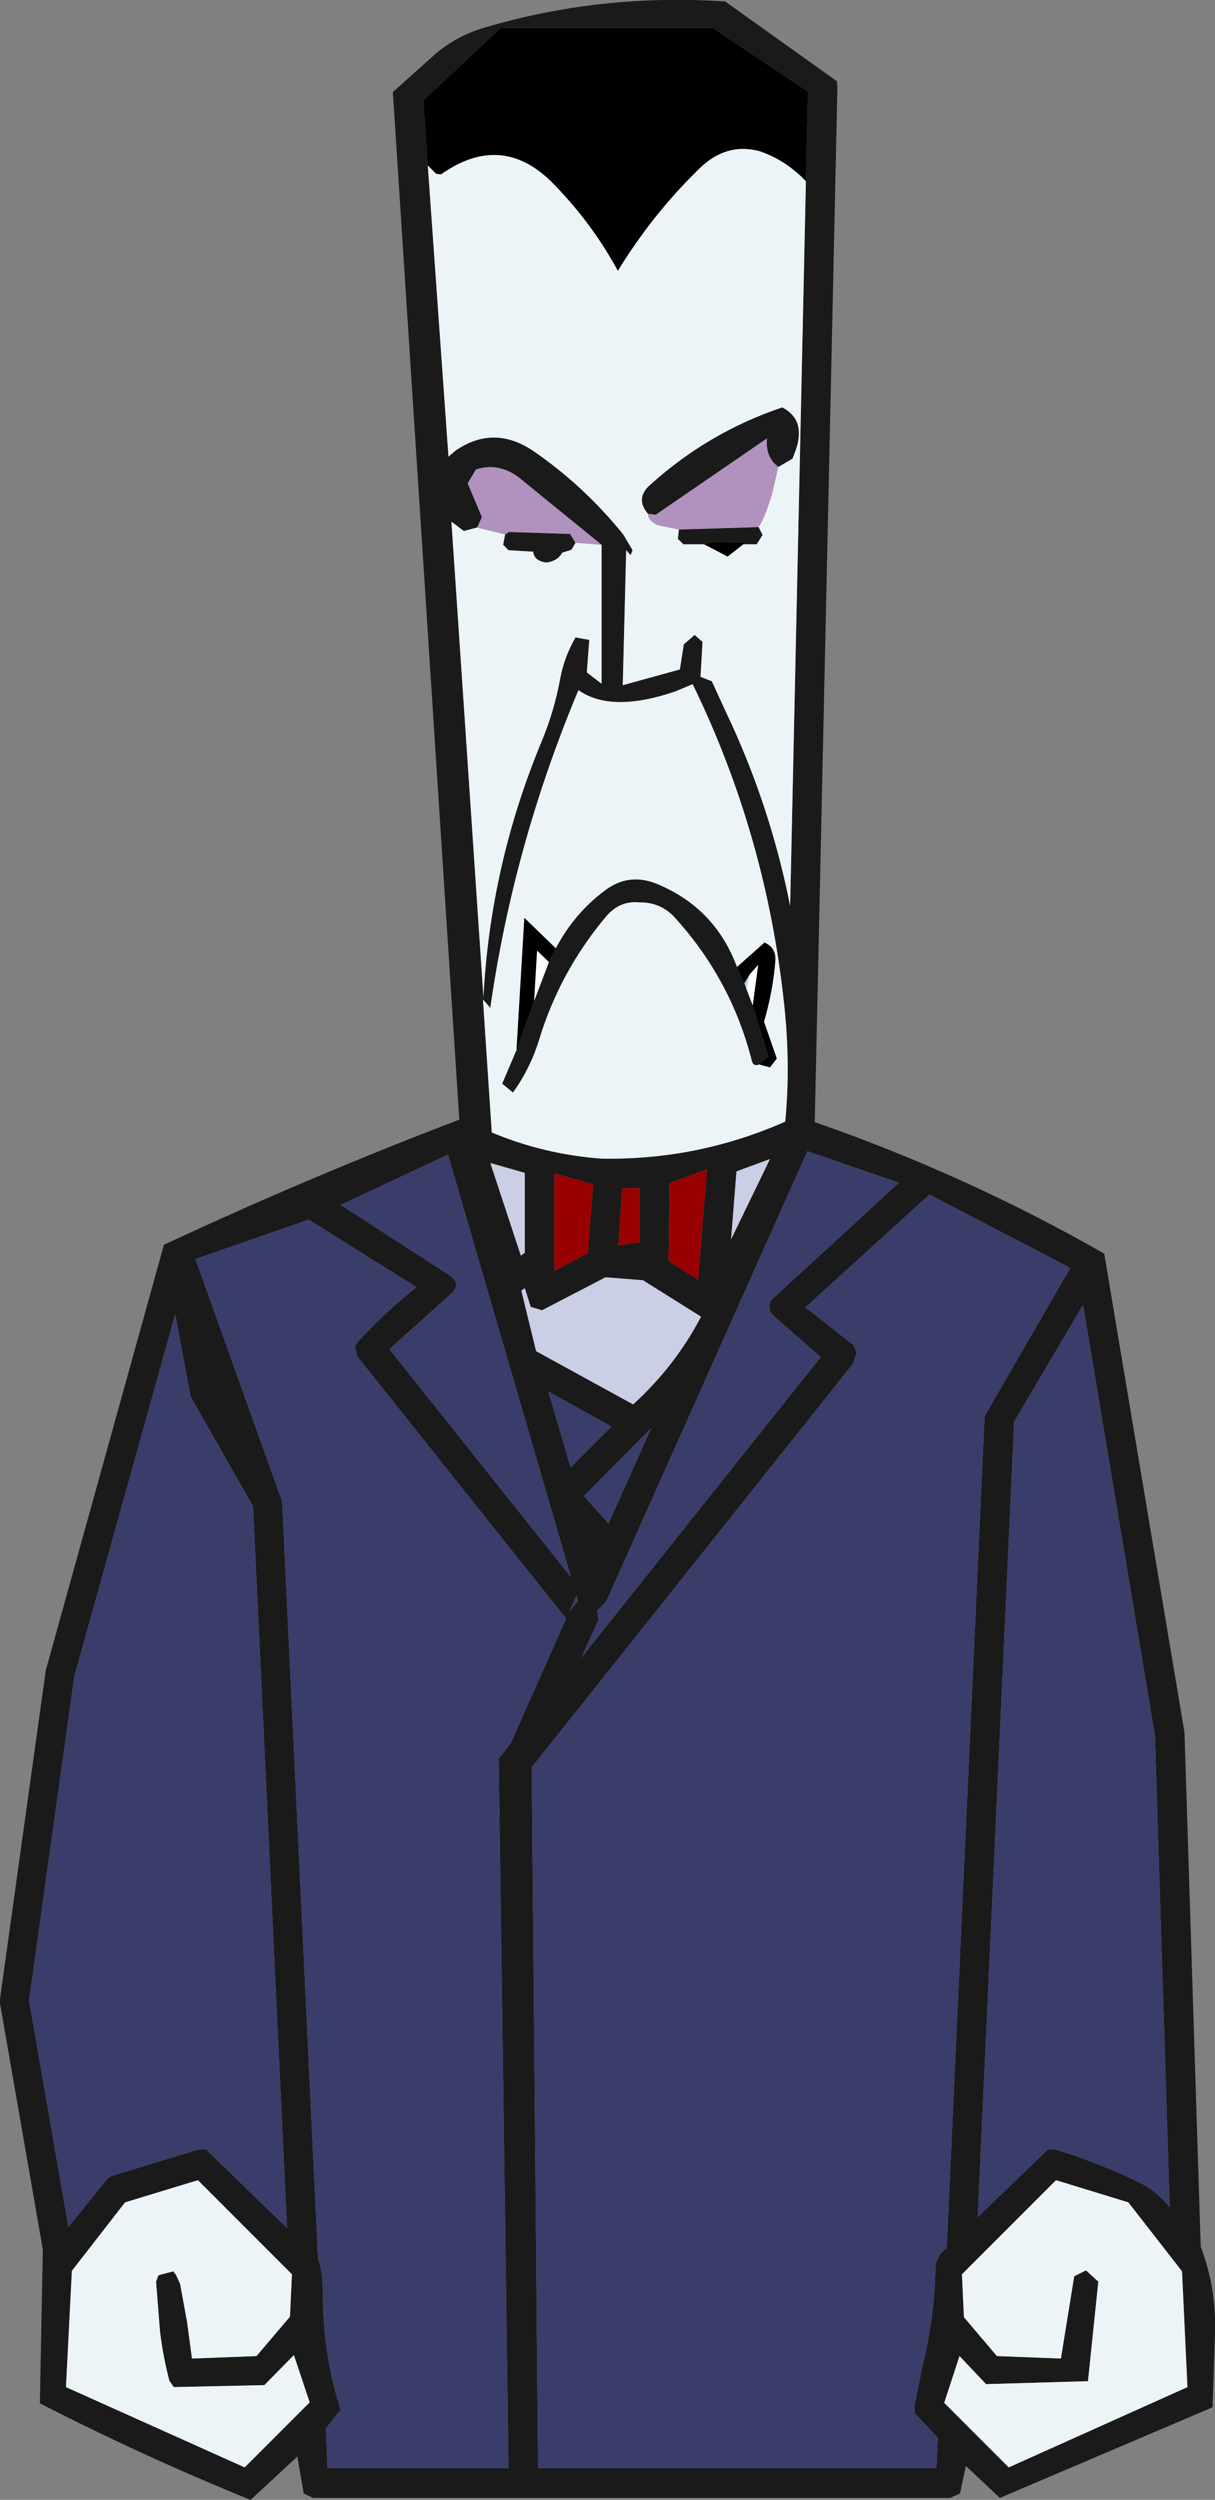 <?xml version="1.0" encoding="UTF-8" standalone="no"?>
<svg xmlns:xlink="http://www.w3.org/1999/xlink" height="253.75px" width="123.4px" xmlns="http://www.w3.org/2000/svg">
  <rect width="100%" height="100%" fill="#808080" stroke="none"/>
  <g transform="matrix(1.0, 0.0, 0.0, 1.0, 0.0, 0.0)">
    <path d="M81.85 18.4 L82.05 9.3 72.4 2.85 50.85 2.85 43.0 10.2 43.45 16.8 45.55 46.35 46.25 45.75 Q50.15 43.05 54.2 45.8 59.3 49.3 63.3 54.25 L64.25 55.85 64.05 56.35 63.6 55.85 63.25 69.55 69.05 67.95 69.45 65.4 70.55 64.45 71.35 65.15 71.15 68.7 72.3 69.15 73.65 72.1 Q78.2 81.6 80.25 91.95 L81.85 18.4 M85.0 8.25 L85.05 8.9 82.75 113.9 Q98.15 119.25 112.15 127.25 L120.3 175.85 121.95 228.05 Q123.55 232.25 123.4 236.8 L123.15 244.35 101.55 253.55 98.1 250.3 97.5 253.1 96.5 253.55 31.8 253.55 30.85 253.1 30.2 249.35 25.45 253.75 Q14.6 249.35 4.05 243.95 L4.35 228.35 0.0 203.35 0.0 202.9 4.65 169.55 16.65 126.35 Q31.55 119.4 46.65 113.65 L39.9 9.35 44.25 5.45 Q46.4 3.65 49.05 2.85 60.95 -0.7 73.65 0.15 L85.0 8.25 M61.1 55.3 L52.8 48.55 Q50.7 46.9 48.35 47.65 L47.5 49.05 48.95 52.5 48.45 53.55 47.1 53.9 45.85 52.95 49.1 101.2 Q49.8 87.85 54.95 75.4 56.3 72.2 56.9 68.85 57.3 66.7 58.45 64.7 L59.85 64.95 59.6 68.25 61.1 69.4 61.1 55.3 M51.3 54.25 L51.7 54.0 57.9 54.2 58.45 55.1 58.05 55.8 57.1 56.1 Q56.65 56.95 55.5 57.1 54.25 56.95 54.15 56.0 L51.65 55.85 51.1 55.3 51.3 54.25 M79.05 47.4 L78.6 47.0 Q77.75 46.0 77.9 44.5 L66.6 52.25 65.8 52.15 Q64.45 50.55 66.1 49.15 72.0 43.85 79.45 41.35 81.85 42.6 80.85 45.6 L80.5 46.55 79.05 47.4 M68.95 53.75 L77.05 53.5 77.45 54.3 76.85 55.25 75.5 55.25 75.6 55.1 72.65 55.0 71.5 55.25 69.4 55.25 68.85 54.7 68.95 53.75 M70.35 69.45 L68.55 70.2 Q62.05 72.4 58.75 70.05 52.15 85.8 49.8 102.3 L49.05 101.45 49.95 114.95 Q55.2 117.15 61.0 117.6 70.8 117.8 79.75 113.85 80.3 108.1 79.65 102.05 77.85 84.85 70.35 69.45 M55.75 97.65 L56.45 96.25 Q58.3 92.75 61.35 90.45 63.85 88.5 66.8 89.75 72.65 92.2 74.85 98.15 L75.6 99.8 75.8 100.35 76.45 102.05 78.05 107.25 77.1 108.05 Q76.5 108.3 76.35 107.65 74.25 99.4 68.5 93.1 67.05 91.55 64.9 91.6 62.9 91.4 61.5 93.1 56.9 98.6 54.8 105.4 53.9 108.4 52.1 110.9 L51.0 110.0 52.45 106.6 54.25 101.6 55.75 97.65 M65.0 120.6 L63.2 120.6 62.8 126.4 65.0 126.1 65.0 120.6 M78.2 117.65 L74.8 118.9 74.25 125.8 78.2 117.65 M71.8 118.7 L68.0 120.1 67.9 128.0 70.9 129.9 71.8 118.7 M53.3 119.05 L49.8 118.05 52.9 127.45 53.3 127.15 53.3 119.05 M60.25 120.2 L56.3 119.1 56.3 129.0 59.7 127.2 60.25 120.2 M53.9 132.65 L53.3 130.75 52.95 131.0 54.45 137.15 64.3 142.55 Q68.55 138.7 71.2 133.65 L65.3 129.95 61.5 129.65 55.05 133.0 53.9 132.65 M110.0 132.45 L103.0 144.3 99.3 225.05 106.45 218.15 106.85 218.15 107.25 218.2 Q111.8 219.6 116.05 221.7 117.6 222.55 118.8 224.05 L117.3 176.2 110.0 132.45 M81.8 132.7 L86.7 136.55 87.0 137.3 86.65 138.4 54.0 179.4 54.65 250.55 95.1 250.55 95.25 247.45 92.9 244.95 Q92.85 244.35 92.95 243.85 L93.65 240.35 Q94.9 235.35 95.0 230.35 95.0 229.0 96.15 228.2 L100.0 143.75 108.7 128.7 94.4 121.25 81.8 132.7 M59.3 151.85 L61.8 154.65 66.15 144.95 59.3 151.85 M57.8 163.6 L58.7 162.5 58.55 161.95 57.8 163.6 M31.35 123.8 L19.85 127.8 28.65 152.4 32.3 229.3 Q32.7 230.4 32.75 231.7 L32.8 232.8 Q32.75 238.85 34.6 244.6 L33.1 246.5 33.25 250.55 51.65 250.55 50.65 178.5 51.85 177.0 57.5 164.3 36.3 137.7 36.05 136.65 36.35 136.2 Q39.15 133.15 42.3 130.65 L31.35 123.8 M19.35 141.75 L17.8 133.4 7.55 170.15 2.95 203.05 6.95 226.05 10.7 221.4 11.0 221.05 11.4 220.85 20.1 218.2 20.9 218.15 29.15 226.15 25.7 152.9 19.35 141.75 M62.1 144.8 L55.7 141.25 57.95 148.95 62.1 144.8 M78.15 132.45 Q78.2 132.05 78.5 131.8 L91.3 120.05 82.0 116.85 61.6 162.5 60.65 163.5 60.8 164.4 59.05 168.25 83.35 137.75 78.5 133.5 Q78.1 133.1 78.15 132.45 M46.35 130.4 L46.25 130.8 46.0 131.15 39.55 136.95 58.0 160.1 45.5 117.2 34.6 122.3 45.5 129.35 Q46.2 129.75 46.35 130.4 M15.85 231.6 L16.05 231.05 Q16.1 230.95 16.25 230.9 L17.6 230.55 17.9 230.95 18.3 231.85 19.0 235.7 19.5 239.4 26.05 239.15 29.45 235.15 29.65 230.85 20.1 221.3 12.7 223.55 7.3 230.5 6.7 242.3 24.85 250.45 31.45 243.85 29.85 239.05 26.85 242.1 17.65 242.3 17.2 241.65 Q16.55 239.15 16.25 236.65 L15.85 231.6 M97.45 239.15 L95.9 243.9 102.45 250.45 120.6 242.3 120.05 230.55 114.6 223.55 107.25 221.3 97.7 230.85 97.9 235.2 101.25 239.15 107.75 239.4 109.1 231.05 110.3 230.45 111.55 231.6 110.5 241.7 100.15 242.0 97.45 239.15" fill="#1a1a1a" fill-rule="evenodd" stroke="none"/>
    <path d="M43.45 16.8 L43.0 10.2 50.85 2.85 72.4 2.85 82.05 9.3 81.85 18.4 Q79.8 16.25 77.15 15.35 73.8 14.45 71.1 17.05 66.3 21.7 62.75 27.5 60.1 22.6 56.05 18.5 50.9 13.4 44.8 17.7 L44.3 17.65 43.45 16.8 M75.5 55.25 L73.9 56.5 71.5 55.25 72.65 55.0 75.6 55.1 75.5 55.25 M55.75 97.65 L54.55 96.5 54.25 101.6 52.45 106.6 53.25 93.15 56.45 96.25 55.75 97.65 M77.1 108.05 L78.05 107.25 76.45 102.05 77.0 97.95 76.15 98.9 75.6 99.8 74.85 98.15 77.55 95.75 77.7 95.7 Q78.85 96.2 78.75 97.55 78.5 100.65 77.6 103.7 L78.9 107.45 78.2 108.35 77.1 108.05" fill="#000000" fill-rule="evenodd" stroke="none"/>
    <path d="M75.8 100.35 L75.6 99.8 76.15 98.9 75.8 100.35" fill="#b3cde3" fill-rule="evenodd" stroke="none"/>
    <path d="M48.45 53.55 L48.95 52.5 47.5 49.05 48.35 47.65 Q50.7 46.9 52.8 48.55 L61.1 55.3 58.45 55.1 57.9 54.2 51.7 54.0 51.3 54.25 48.45 53.55 M65.8 52.15 L66.6 52.25 77.9 44.5 Q77.75 46.0 78.6 47.0 L79.05 47.4 78.4 50.2 Q77.65 52.65 77.05 53.5 L68.95 53.75 66.75 53.3 Q65.8 52.8 65.8 52.15" fill="#b191be" fill-rule="evenodd" stroke="none"/>
    <path d="M54.25 101.6 L54.55 96.5 55.75 97.65 54.25 101.6 M76.45 102.05 L75.8 100.35 76.15 98.9 77.0 97.95 76.45 102.05" fill="#ffffff" fill-rule="evenodd" stroke="none"/>
    <path d="M77.7 95.7 L77.55 95.75 77.65 95.6 77.7 95.7" fill="#993300" fill-rule="evenodd" stroke="none"/>
    <path d="M78.2 117.65 L74.25 125.8 74.8 118.9 78.2 117.65 M53.3 119.05 L53.3 127.15 52.9 127.45 49.8 118.05 53.3 119.05 M53.9 132.65 L55.05 133.0 61.5 129.65 65.3 129.95 71.2 133.65 Q68.55 138.7 64.3 142.55 L54.45 137.15 52.95 131.0 53.3 130.75 53.9 132.65" fill="#cacfe6" fill-rule="evenodd" stroke="none"/>
    <path d="M46.35 130.4 Q46.2 129.75 45.5 129.35 L34.6 122.3 45.5 117.2 58.0 160.1 39.55 136.95 46.0 131.15 46.25 130.8 46.35 130.4 M78.15 132.45 Q78.1 133.1 78.5 133.5 L83.35 137.75 59.05 168.25 60.8 164.4 60.65 163.5 61.6 162.5 82.0 116.85 91.3 120.05 78.5 131.8 Q78.2 132.05 78.15 132.45 M62.1 144.8 L57.95 148.95 55.7 141.25 62.1 144.8 M19.35 141.75 L25.7 152.9 29.15 226.15 20.9 218.15 20.1 218.2 11.4 220.85 11.0 221.05 10.7 221.4 6.95 226.05 2.95 203.05 7.55 170.15 17.8 133.4 19.35 141.75 M31.35 123.8 L42.3 130.65 Q39.15 133.15 36.35 136.2 L36.05 136.65 36.3 137.7 57.5 164.3 51.85 177.0 50.65 178.5 51.65 250.55 33.25 250.55 33.1 246.5 34.6 244.6 Q32.75 238.85 32.8 232.8 L32.75 231.7 Q32.7 230.4 32.3 229.3 L28.65 152.4 19.85 127.8 31.35 123.8 M57.8 163.6 L58.55 161.95 58.7 162.5 57.8 163.6 M59.3 151.85 L66.15 144.95 61.8 154.65 59.3 151.85 M81.8 132.7 L94.4 121.25 108.7 128.7 100.0 143.75 96.15 228.2 Q95.0 229.0 95.0 230.35 94.9 235.35 93.65 240.35 L92.95 243.85 Q92.85 244.35 92.9 244.95 L95.25 247.45 95.1 250.55 54.65 250.55 54.0 179.4 86.65 138.4 87.0 137.3 86.7 136.55 81.8 132.7 M110.0 132.45 L117.3 176.2 118.8 224.05 Q117.6 222.55 116.05 221.7 111.8 219.6 107.25 218.2 L106.85 218.15 106.45 218.15 99.3 225.05 103.0 144.3 110.0 132.45" fill="#3a3d6a" fill-rule="evenodd" stroke="none"/>
    <path d="M81.85 18.4 L80.25 91.95 Q78.2 81.6 73.65 72.1 L72.3 69.15 71.15 68.7 71.35 65.15 70.55 64.45 69.45 65.4 69.05 67.95 63.25 69.55 63.6 55.85 64.05 56.35 64.25 55.85 63.3 54.25 Q59.3 49.3 54.2 45.8 50.15 43.05 46.25 45.75 L45.55 46.35 43.45 16.8 44.3 17.65 44.8 17.7 Q50.9 13.4 56.05 18.5 60.1 22.6 62.75 27.5 66.3 21.7 71.1 17.05 73.8 14.45 77.15 15.35 79.8 16.25 81.85 18.4 M61.1 55.3 L61.1 69.4 59.6 68.25 59.85 64.95 58.45 64.7 Q57.3 66.7 56.9 68.85 56.3 72.2 54.95 75.4 49.8 87.85 49.1 101.2 L45.85 52.95 47.1 53.9 48.45 53.55 51.3 54.25 51.1 55.3 51.65 55.85 54.15 56.0 Q54.25 56.95 55.5 57.1 56.65 56.95 57.1 56.1 L58.05 55.8 58.45 55.1 61.1 55.3 M79.05 47.4 L80.5 46.55 80.85 45.6 Q81.85 42.6 79.45 41.35 72.0 43.85 66.1 49.15 64.45 50.55 65.8 52.15 65.8 52.8 66.75 53.3 L68.95 53.75 68.85 54.7 69.4 55.25 71.5 55.25 73.9 56.5 75.5 55.25 76.85 55.25 77.45 54.3 77.05 53.5 Q77.65 52.65 78.4 50.2 L79.05 47.4 M70.35 69.45 Q77.85 84.85 79.65 102.05 80.3 108.1 79.75 113.85 70.8 117.8 61.0 117.6 55.2 117.15 49.95 114.95 L49.05 101.45 49.8 102.3 Q52.15 85.8 58.75 70.05 62.05 72.4 68.55 70.2 L70.35 69.45 M56.45 96.25 L53.25 93.15 52.45 106.6 51.0 110.0 52.1 110.9 Q53.9 108.4 54.8 105.4 56.9 98.6 61.5 93.1 62.9 91.4 64.9 91.6 67.05 91.55 68.5 93.1 74.25 99.4 76.35 107.65 76.5 108.3 77.1 108.05 L78.2 108.35 78.9 107.45 77.6 103.7 Q78.5 100.65 78.75 97.55 78.85 96.2 77.7 95.7 L77.65 95.6 77.55 95.75 74.85 98.15 Q72.65 92.2 66.8 89.75 63.85 88.5 61.35 90.45 58.3 92.75 56.45 96.25 M97.45 239.15 L100.15 242.0 110.5 241.7 111.55 231.6 110.3 230.45 109.1 231.05 107.75 239.4 101.25 239.15 97.9 235.2 97.7 230.85 107.25 221.3 114.6 223.55 120.05 230.55 120.6 242.3 102.45 250.45 95.9 243.9 97.45 239.15 M15.85 231.6 L16.25 236.65 Q16.55 239.15 17.2 241.65 L17.65 242.3 26.85 242.1 29.85 239.05 31.45 243.85 24.85 250.45 6.7 242.3 7.3 230.5 12.7 223.55 20.1 221.3 29.65 230.85 29.45 235.15 26.05 239.15 19.5 239.4 19.0 235.7 18.3 231.85 17.9 230.95 17.6 230.55 16.25 230.9 Q16.1 230.95 16.05 231.05 L15.85 231.6" fill="#edf4f8" fill-rule="evenodd" stroke="none"/>
    <path d="M65.0 120.6 L65.0 126.1 62.8 126.4 63.2 120.6 65.0 120.6 M71.8 118.7 L70.9 129.9 67.9 128.0 68.0 120.1 71.8 118.7 M60.25 120.2 L59.7 127.2 56.3 129.0 56.3 119.1 60.25 120.2" fill="#990000" fill-rule="evenodd" stroke="none"/>
  </g>
</svg>
